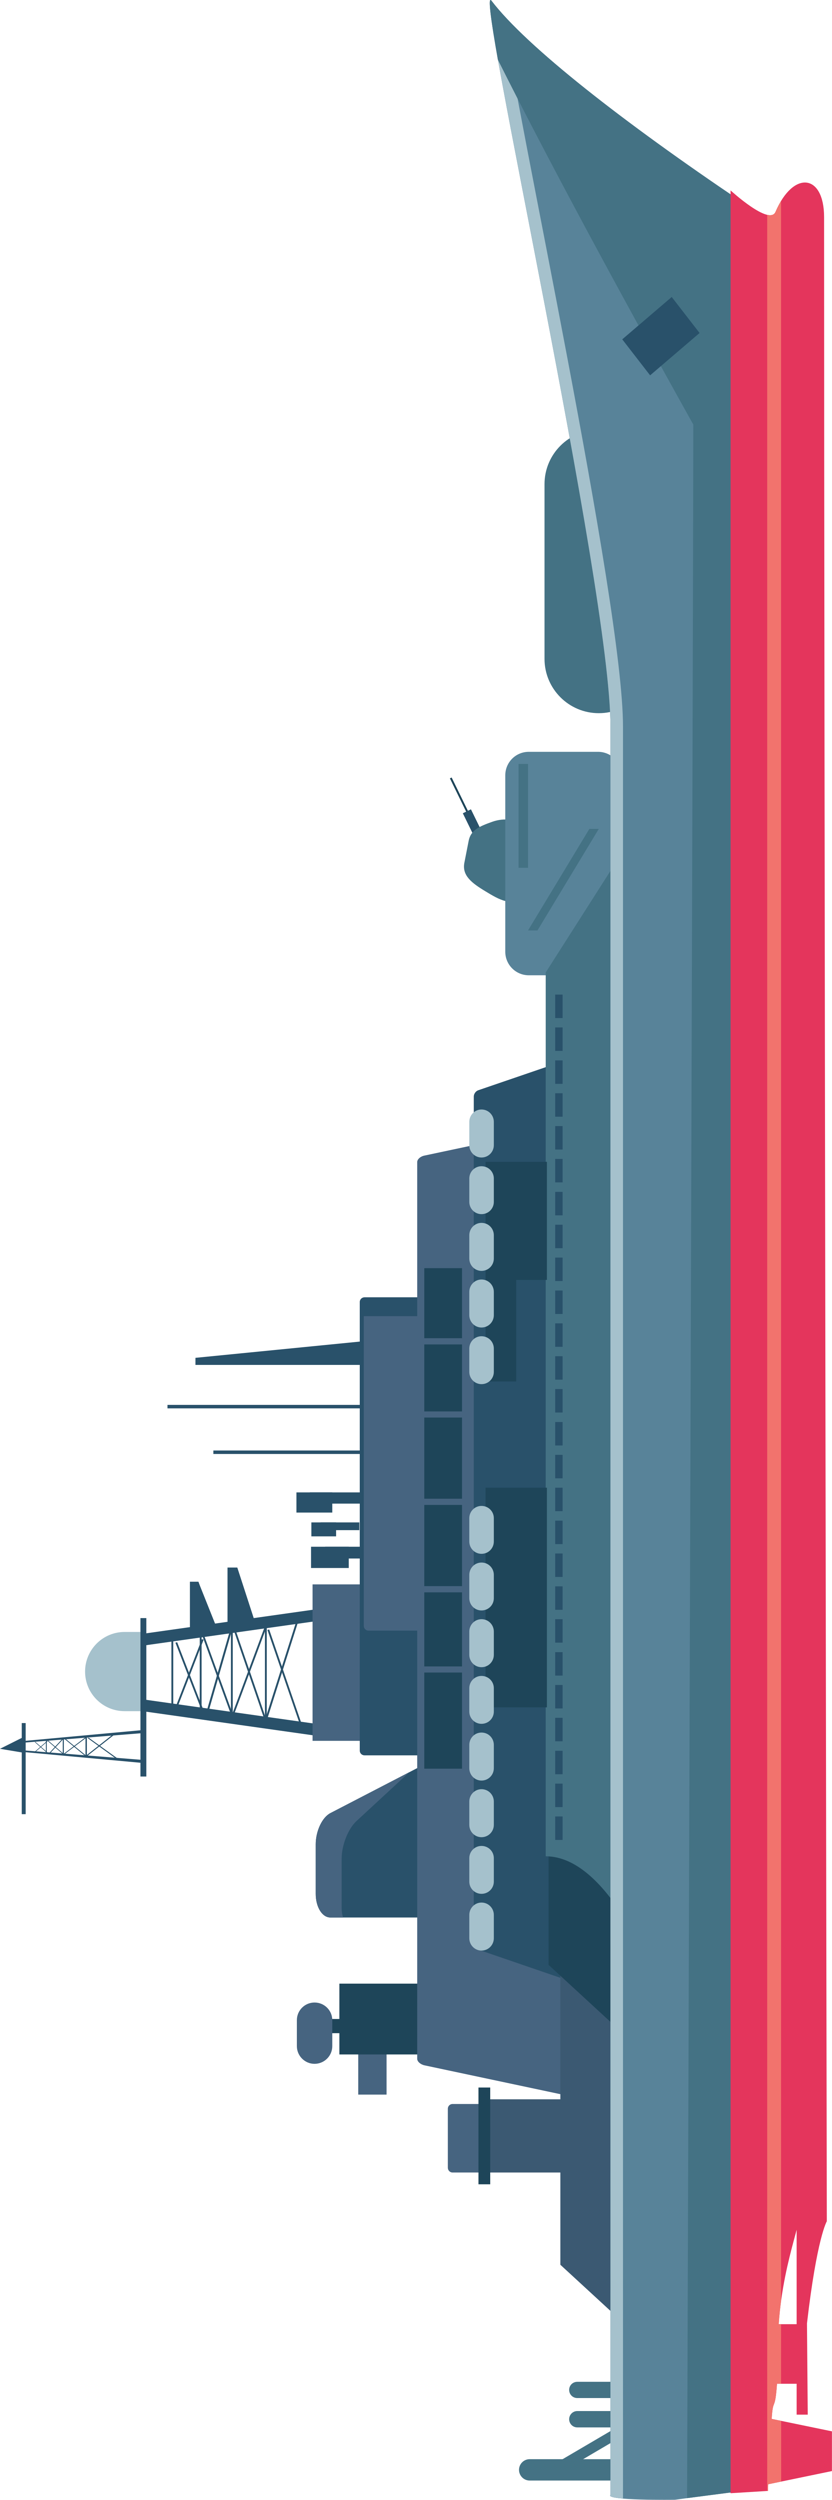 <svg xmlns="http://www.w3.org/2000/svg" viewBox="0 0 76.33 229.1"><g xmlns="http://www.w3.org/2000/svg" transform="matrix(0 -1 1 0 -41.84 307.55)"> <g class="layer" display="inline">  <title>Layer 1</title>  <g id="svg_1266" transform="translate(-433 -145) translate(313.21 62.015)">   <path d="m201.97,185.63c0,0.54 -0.44,0.98 -0.98,0.98l0,0c-0.54,0 -0.98,-0.44 -0.98,-0.98l0,-12.21c0,-0.54 0.44,-0.98 0.98,-0.98l0,0c0.54,0 0.98,0.44 0.98,0.98l0,12.21z" fill="#447284" id="svg_1267" />   <path d="m204.86,181.37c0.13,0.22 0.06,0.52 -0.17,0.65l0,0c-0.23,0.13 -0.52,0.06 -0.65,-0.17l-3.02,-5.14c-0.13,-0.23 -0.05,-0.52 0.17,-0.66l0,0c0.23,-0.13 0.52,-0.05 0.65,0.17l3.02,5.15z" fill="#447284" id="svg_1268" />   <path d="m206.38,187.13c0,0.41 -0.34,0.74 -0.75,0.74l0,0c-0.41,0 -0.75,-0.33 -0.75,-0.74l0,-9.34c0,-0.42 0.34,-0.75 0.75,-0.75l0,0c0.41,0 0.75,0.33 0.75,0.75l0,9.34z" fill="#447284" id="svg_1269" />   <path d="m209.06,187.13c0,0.41 -0.33,0.74 -0.74,0.74l0,0c-0.42,0 -0.75,-0.33 -0.75,-0.74l0,-9.34c0,-0.42 0.33,-0.75 0.75,-0.75l0,0c0.41,0 0.74,0.33 0.74,0.75l0,9.34z" fill="#447284" id="svg_1270" />   <path d="m387.95,179.76c0,2.75 -2.23,4.98 -4.98,4.98l-16.01,0c-2.75,0 -4.98,-2.23 -4.98,-4.98l0,0c0,-2.75 2.23,-4.98 4.98,-4.98l16.01,0c2.75,0 4.98,2.23 4.98,4.98l0,0z" fill="#447284" id="svg_1271" />   <rect fill="#1E4559" height="0.18" id="svg_1272" transform="matrix(0.898 -0.439 0.439 0.898 -37.95 171.872)" width="7.85" x="348.77" y="167.91" />   <rect fill="#29516A" height="0.83" id="svg_1273" transform="matrix(0.898 -0.439 0.439 0.898 -38.169 171.601)" width="2.67" x="350.63" y="167.91" />   <path d="m352.03,169.99c-0.43,-1.21 -0.77,-1.98 -1.75,-2.17l-1.99,-0.39c-1.18,-0.24 -1.87,0.66 -2.64,1.94c-0.76,1.25 -1.46,2.45 -0.44,3.5l6.33,0.2c0.73,-0.78 0.88,-1.97 0.49,-3.08z" fill="#447284" id="svg_1274" />   <path d="m358.44,179.69c0,1.19 -0.96,2.16 -2.16,2.16l-16.16,0c-1.19,0 -2.16,-0.97 -2.16,-2.16l0,-6.35c0,-1.2 0.97,-2.16 2.16,-2.16l16.16,0c1.2,0 2.16,0.96 2.16,2.16l0,6.35z" fill="#588399" id="svg_1275" />   <rect fill="#29516A" height="19.85" id="svg_1276" width="0.32" x="294.09" y="144.4" />   <rect fill="#29516A" height="19.85" id="svg_1277" width="0.32" x="298.27" y="140.19" />   <g id="svg_1278">    <rect fill="#29516A" height="5.41" id="svg_1279" width="1.08" x="284.51" y="154.66" />    <rect fill="#29516A" height="3.46" id="svg_1280" width="1.95" x="283.64" y="153.36" />    <rect fill="#29516A" height="3.55" id="svg_1281" width="0.71" x="287.11" y="154.24" />    <rect fill="#29516A" height="2.27" id="svg_1282" width="1.28" x="286.54" y="153.39" />    <rect fill="#29516A" height="5.14" id="svg_1283" width="1.03" x="289.54" y="153.25" />   </g>   <polygon fill="#29516A" id="svg_1284" points="304.633,160.284 302.253,160.284 302.253,142.756 302.902,142.756  " />   <g id="svg_1285">    <g id="svg_1286">     <rect fill="#29516A" height="0.17" id="svg_1287" width="6.23" x="270.94" y="140.55" />     <rect fill="#29516A" height="0.17" id="svg_1288" width="7.15" x="270.52" y="143.15" />     <rect fill="#29516A" height="0.17" id="svg_1289" width="7.78" x="270.06" y="146.01" />     <rect fill="#29516A" height="0.17" id="svg_1290" width="8.62" x="269.72" y="149.13" />     <polygon fill="#29516A" id="svg_1291" points="277.965,149.358 268.876,152.486 268.917,152.649 278.005,149.522    " />     <polygon fill="#29516A" id="svg_1292" points="278.323,146.136 269.235,149.263 269.275,149.427 278.364,146.299    " />     <polygon fill="#29516A" id="svg_1293" points="277.568,143.333 270.076,146.066 270.116,146.23 277.608,143.497    " />     <polygon fill="#29516A" id="svg_1294" points="276.797,140.917 270.538,143.346 270.578,143.509 276.837,141.08    " />     <polygon fill="#29516A" id="svg_1295" points="270.858,140.917 277.117,143.346 277.077,143.509 270.818,141.08    " />     <polygon fill="#29516A" id="svg_1296" points="270.538,143.789 277.958,145.931 277.901,146.098 270.481,143.957    " />     <polygon fill="#29516A" id="svg_1297" points="270.378,146.176 278.794,149.313 278.723,149.467 270.307,146.329    " />     <polygon fill="#29516A" id="svg_1298" points="269.807,149.162 279.038,152.098 278.956,152.254 269.724,149.318    " />    </g>    <polygon fill="#29516A" id="svg_1299" points="269.249,154.59 268.16,154.59 270.52,137.892 271.609,137.892   " />    <polygon fill="#29516A" id="svg_1300" points="278.877,154.59 279.966,154.59 277.607,137.892 276.518,137.892   " />    <path d="m277.78,137.97l0,-1.71c0,-2.01 -1.63,-3.63 -3.63,-3.63c-2.01,0 -3.63,1.62 -3.63,3.63l0,1.71l7.26,0z" fill="#A5C1CC" id="svg_1301" />    <rect fill="#29516A" height="0.54" id="svg_1302" width="14.52" x="264.53" y="137.71" />   </g>   <rect fill="#466480" height="8.17" id="svg_1303" width="14.34" x="267.8" y="153.5" />   <path d="m308.45,165.19c0,0.24 -0.19,0.44 -0.43,0.44l-41.12,0c-0.24,0 -0.43,-0.2 -0.43,-0.44l0,-6.92c0,-0.24 0.19,-0.44 0.43,-0.44l41.12,0c0.24,0 0.43,0.2 0.43,0.44l0,6.92z" fill="#29516A" id="svg_1304" />   <path d="m306.72,158.2l-28.38,0c-0.24,0 -0.44,0.19 -0.44,0.43l0,6.93c0,0.23 0.2,0.43 0.44,0.43l28.38,0l0,-7.79z" fill="#466480" id="svg_1305" />   <path d="m265.26,163.02c0.9,1.74 0.04,3.32 -2.03,3.32l-7.87,0c-2.07,0 -3.75,-1.58 -3.75,-3.32l0,-7.88c0,-0.77 0.97,-1.35 2.17,-1.35l4.54,0c1.2,0 2.46,0.58 2.86,1.35l4.08,7.88z" fill="#29516A" id="svg_1306" />   <rect fill="#1E4559" height="8.01" id="svg_1307" width="1.3" x="241.01" y="152.49" />   <rect fill="#466480" height="2.6" id="svg_1308" width="9.09" x="235.38" y="157.69" />   <rect fill="#1E4559" height="9.96" id="svg_1309" width="6.49" x="239.06" y="155.96" />   <path d="m234.52,168.72c0,0.24 -0.2,0.44 -0.43,0.44l-5.41,0c-0.24,0 -0.44,-0.2 -0.44,-0.44l0,-2.38c0,-0.24 0.2,-0.43 0.44,-0.43l5.41,0c0.23,0 0.43,0.19 0.43,0.43l0,2.38z" fill="#466480" id="svg_1310" />   <rect fill="#3B5972" height="6.92" id="svg_1311" width="6.71" x="228.24" y="169.59" />   <rect fill="#1E4559" height="1.08" id="svg_1312" width="8.87" x="227.16" y="168.72" />   <path d="m234.4,181.04c-0.09,0.45 0.06,0.81 0.33,0.81l90.04,0c0.28,0 0.42,-0.36 0.33,-0.81l-3.66,-17.26c-0.07,-0.38 -0.34,-0.68 -0.6,-0.68l-82.18,0c-0.25,0 -0.52,0.3 -0.6,0.68l-3.66,17.26z" fill="#466480" id="svg_1313" />   <path d="m245.21,178.78c-0.09,0.26 0.05,0.47 0.31,0.47l85.04,0c0.26,0 0.4,-0.21 0.31,-0.47l-3.45,-10.09c-0.08,-0.22 -0.33,-0.4 -0.57,-0.4l-77.62,0c-0.23,0 -0.49,0.18 -0.56,0.4l-3.46,10.09z" fill="#29516A" id="svg_1314" />   <polygon fill="#3B5972" id="svg_1315" points="286.066,184.645 286.066,184.645 213.057,184.645 212.048,184.645 219.786,176.234    219.786,176.234 286.066,176.234 286.066,176.234  " />   <polygon fill="#1E4559" id="svg_1316" points="313.55,183.563 313.55,183.563 240.541,183.563 239.531,183.563 247.27,175.152    247.27,175.152 313.55,175.152 313.55,175.152  " />   <path d="m354.03,184.98l-8.75,1.68l-99.59,-1.68c0,0 11.53,-4.15 11.53,-10.09l81,0l15.81,10.09z" fill="#447284" id="svg_1317" />   <path d="m360.77,180.83c-28.3,0 -162.07,0 -162.07,0c-0.54,-0.55 -0.45,5.92 -0.45,5.92l0.71,5.38c0,0 191.84,0.63 209.95,0.63c7.2,-10.69 14.15,-19.63 18.37,-22.85c2.17,-1.66 -53.65,10.92 -66.51,10.92z" fill="#588399" id="svg_1318" />   <path d="m360.77,181.98c11.43,0 56.77,-9.93 65.21,-10.98c0.46,-0.41 0.89,-0.78 1.3,-1.09c2.17,-1.66 -53.65,10.92 -66.51,10.92c-28.3,0 -162.07,0 -162.07,0c-0.17,-0.18 -0.28,0.35 -0.34,1.15c18.66,0 136.38,0 162.41,0z" fill="#A5C1CC" id="svg_1319" />   <rect fill="#29516A" height="0.68" id="svg_1320" width="2.15" x="258.72" y="175.76" />   <rect fill="#29516A" height="0.68" id="svg_1321" width="2.15" x="261.73" y="175.76" />   <rect fill="#29516A" height="0.68" id="svg_1322" width="2.15" x="264.74" y="175.76" />   <rect fill="#29516A" height="0.68" id="svg_1323" width="2.15" x="267.76" y="175.76" />   <rect fill="#29516A" height="0.68" id="svg_1324" width="2.15" x="270.77" y="175.76" />   <rect fill="#29516A" height="0.68" id="svg_1325" width="2.15" x="273.78" y="175.76" />   <rect fill="#29516A" height="0.68" id="svg_1326" width="2.15" x="276.8" y="175.76" />   <rect fill="#29516A" height="0.68" id="svg_1327" width="2.15" x="279.81" y="175.76" />   <rect fill="#29516A" height="0.68" id="svg_1328" width="2.15" x="282.82" y="175.76" />   <rect fill="#29516A" height="0.68" id="svg_1329" width="2.15" x="285.83" y="175.76" />   <rect fill="#29516A" height="0.68" id="svg_1330" width="2.15" x="288.85" y="175.76" />   <rect fill="#29516A" height="0.68" id="svg_1331" width="2.15" x="291.86" y="175.76" />   <rect fill="#29516A" height="0.68" id="svg_1332" width="2.15" x="294.87" y="175.76" />   <rect fill="#29516A" height="0.68" id="svg_1333" width="2.15" x="297.89" y="175.76" />   <rect fill="#29516A" height="0.68" id="svg_1334" width="2.15" x="300.9" y="175.76" />   <rect fill="#29516A" height="0.68" id="svg_1335" width="2.15" x="303.91" y="175.76" />   <rect fill="#29516A" height="0.68" id="svg_1336" width="2.15" x="306.92" y="175.76" />   <rect fill="#29516A" height="0.68" id="svg_1337" width="2.15" x="309.94" y="175.76" />   <rect fill="#29516A" height="0.68" id="svg_1338" width="2.15" x="312.95" y="175.76" />   <rect fill="#29516A" height="0.68" id="svg_1339" width="2.15" x="315.96" y="175.76" />   <rect fill="#29516A" height="0.68" id="svg_1340" width="2.15" x="318.98" y="175.76" />   <rect fill="#29516A" height="0.68" id="svg_1341" width="2.15" x="321.99" y="175.76" />   <rect fill="#29516A" height="0.68" id="svg_1342" width="2.15" x="325" y="175.76" />   <rect fill="#29516A" height="0.68" id="svg_1343" width="2.15" x="328.01" y="175.76" />   <rect fill="#29516A" height="0.68" id="svg_1344" width="2.15" x="331.03" y="175.76" />   <rect fill="#29516A" height="0.68" id="svg_1345" width="2.15" x="334.04" y="175.76" />   <path d="m421.87,170.5c-8.78,4.4 -20.61,10.77 -33.44,17.93c-14.57,0 -141.09,-0.41 -190.03,-0.57l0.55,4.27c0,0 191.85,0.63 209.96,0.63c7.2,-10.69 14.15,-19.63 18.37,-22.85c0.46,-0.35 -1.67,-0.07 -5.41,0.59z" fill="#447284" id="svg_1346" />   <polygon fill="#29516A" id="svg_1347" points="400.122,186.45 396.823,189.006 392.942,184.468 396.241,181.912  " />   <path d="m409.89,191.85l-211.04,0l0.21,3.44c0.16,0 0.38,0 0.61,0.01l1.21,5.85l3.64,0l1.14,-5.53c2.05,0.13 0.55,0.3 3.22,0.49l0,1.8l-2.83,0l0,1.02l8.36,-0.07c7.86,0.91 9.36,1.82 9.36,1.82s134.83,-0.25 183.67,-0.25c3.97,0 4.31,-2.82 0.48,-4.46c-1.29,-0.56 1.97,-4.12 1.97,-4.12zm-195.55,4.41c6.54,0.48 10.42,2.67 10.43,1.65l-10.43,0l0,-1.65z" fill="#E4355C" id="svg_1348" />   <g id="svg_1349">    <path d="m199.06,195.29l-0.01,-0.08l208.6,0c-0.08,0.35 -0.02,0.63 0.27,0.76c0.38,0.16 0.7,0.33 1,0.51l-192.47,0c-0.67,-0.09 -1.37,-0.16 -2.11,-0.21l0,0.21l-5.46,0l0,-0.37c-2.67,-0.19 -1.17,-0.36 -3.23,-0.49l-0.17,0.87l-5.56,0l-0.25,-1.19c-0.23,-0.01 -0.45,-0.01 -0.61,-0.01z" fill="#F2736D" id="svg_1350" />   </g>   <rect fill="#1E4559" height="5.63" id="svg_1351" width="20.13" x="270.87" y="169.37" />   <polygon fill="#1E4559" id="svg_1352" points="300.738,169.373 300.738,172.186 310.043,172.186 310.043,175 320.863,175 320.863,169.373     " />   <path d="m252.98,169c0,0.63 -0.51,1.13 -1.13,1.13l-2.14,0c-0.62,0 -1.13,-0.5 -1.13,-1.13l0,0c0,-0.62 0.51,-1.12 1.13,-1.12l2.14,0c0.62,0 1.13,0.5 1.13,1.12l0,0z" fill="#A5C1CC" id="svg_1353" />   <path d="m258.17,169c0,0.63 -0.5,1.13 -1.12,1.13l-2.15,0c-0.62,0 -1.12,-0.5 -1.12,-1.13l0,0c0,-0.62 0.5,-1.12 1.12,-1.12l2.15,0c0.62,0 1.12,0.5 1.12,1.12l0,0z" fill="#A5C1CC" id="svg_1354" />   <path d="m263.37,169c0,0.63 -0.51,1.13 -1.13,1.13l-2.14,0c-0.62,0 -1.13,-0.5 -1.13,-1.13l0,0c0,-0.62 0.5,-1.12 1.13,-1.12l2.14,0c0.62,0 1.13,0.5 1.13,1.12l0,0z" fill="#A5C1CC" id="svg_1355" />   <path d="m268.56,169c0,0.63 -0.5,1.13 -1.13,1.13l-2.14,0c-0.62,0 -1.13,-0.5 -1.13,-1.13l0,0c0,-0.62 0.51,-1.12 1.13,-1.12l2.14,0c0.63,0 1.13,0.5 1.13,1.12l0,0z" fill="#A5C1CC" id="svg_1356" />   <path d="m273.75,169c0,0.63 -0.5,1.13 -1.12,1.13l-2.15,0c-0.62,0 -1.12,-0.5 -1.12,-1.13l0,0c0,-0.62 0.5,-1.12 1.12,-1.12l2.15,0c0.62,0 1.12,0.5 1.12,1.12l0,0z" fill="#A5C1CC" id="svg_1357" />   <path d="m278.95,169c0,0.63 -0.51,1.13 -1.13,1.13l-2.14,0c-0.62,0 -1.13,-0.5 -1.13,-1.13l0,0c0,-0.62 0.51,-1.12 1.13,-1.12l2.14,0c0.62,0 1.13,0.5 1.13,1.12l0,0z" fill="#A5C1CC" id="svg_1358" />   <path d="m284.14,169c0,0.63 -0.5,1.13 -1.13,1.13l-2.14,0c-0.62,0 -1.12,-0.5 -1.12,-1.13l0,0c0,-0.62 0.5,-1.12 1.12,-1.12l2.14,0c0.63,0 1.13,0.5 1.13,1.12l0,0z" fill="#A5C1CC" id="svg_1359" />   <path d="m289.33,169c0,0.63 -0.5,1.13 -1.12,1.13l-2.14,0c-0.63,0 -1.13,-0.5 -1.13,-1.13l0,0c0,-0.62 0.5,-1.12 1.13,-1.12l2.14,0c0.62,0 1.12,0.5 1.12,1.12l0,0z" fill="#A5C1CC" id="svg_1360" />   <path d="m304.88,169c0,0.63 -0.5,1.13 -1.13,1.13l-2.14,0c-0.62,0 -1.12,-0.5 -1.12,-1.13l0,0c0,-0.62 0.5,-1.12 1.12,-1.12l2.14,0c0.63,0 1.13,0.5 1.13,1.12l0,0z" fill="#A5C1CC" id="svg_1361" />   <path d="m310.08,169c0,0.63 -0.51,1.13 -1.13,1.13l-2.14,0c-0.62,0 -1.13,-0.5 -1.13,-1.13l0,0c0,-0.62 0.51,-1.12 1.13,-1.12l2.14,0c0.62,0 1.13,0.5 1.13,1.12l0,0z" fill="#A5C1CC" id="svg_1362" />   <path d="m315.27,169c0,0.63 -0.5,1.13 -1.13,1.13l-2.14,0c-0.62,0 -1.13,-0.5 -1.13,-1.13l0,0c0,-0.62 0.51,-1.12 1.13,-1.12l2.14,0c0.62,0 1.13,0.5 1.13,1.12l0,0z" fill="#A5C1CC" id="svg_1363" />   <path d="m320.46,169c0,0.63 -0.5,1.13 -1.12,1.13l-2.15,0c-0.62,0 -1.12,-0.5 -1.12,-1.13l0,0c0,-0.62 0.5,-1.12 1.12,-1.12l2.15,0c0.62,0 1.12,0.5 1.12,1.12l0,0z" fill="#A5C1CC" id="svg_1364" />   <path d="m325.66,169c0,0.63 -0.51,1.13 -1.13,1.13l-2.14,0c-0.62,0 -1.13,-0.5 -1.13,-1.13l0,0c0,-0.62 0.51,-1.12 1.13,-1.12l2.14,0c0.62,0 1.13,0.5 1.13,1.12l0,0z" fill="#A5C1CC" id="svg_1365" />   <rect fill="#1E4559" height="3.46" id="svg_1366" width="6.79" x="274.62" y="163.75" />   <rect fill="#1E4559" height="3.46" id="svg_1367" width="7.44" x="281.98" y="163.75" />   <rect fill="#1E4559" height="3.46" id="svg_1368" width="7.44" x="289.99" y="163.75" />   <rect fill="#1E4559" height="3.46" id="svg_1369" width="6.14" x="297.99" y="163.75" />   <rect fill="#1E4559" height="3.46" id="svg_1370" width="6.42" x="304.7" y="163.75" />   <rect fill="#1E4559" height="3.46" id="svg_1371" width="8.81" x="265.25" y="163.75" />   <path d="m243.82,153.68c0,0.9 -0.72,1.63 -1.62,1.63l-2.38,0c-0.89,0 -1.62,-0.73 -1.62,-1.63l0,0c0,-0.89 0.73,-1.62 1.62,-1.62l2.38,0c0.9,0 1.62,0.73 1.62,1.62l0,0z" fill="#466480" id="svg_1372" />   <g id="svg_1373">    <path d="m252.48,156.17l4.54,0c1.2,0 2.7,0.58 3.42,1.35l4.49,4.86l-3.75,-7.24c-0.39,-0.77 -1.66,-1.35 -2.86,-1.35l-4.54,0c-1.2,0 -2.17,0.58 -2.17,1.35l0,1.16c0.25,-0.08 0.54,-0.13 0.87,-0.13z" fill="#466480" id="svg_1374" />   </g>   <polygon fill="#29516A" id="svg_1375" points="267.863,129.033 266.708,129.033 266.705,129.116 267.867,129.116  " />   <polygon fill="#29516A" id="svg_1376" points="267.952,130.582 266.567,130.582 266.563,130.683 267.957,130.683  " />   <polygon fill="#29516A" id="svg_1377" points="268.137,132.668 266.412,132.668 266.406,132.796 268.143,132.796  " />   <polygon fill="#29516A" id="svg_1378" points="268.068,132.844 266.083,135.588 266.083,135.753 268.082,132.97  " />   <polygon fill="#29516A" id="svg_1379" points="268.042,130.655 266.309,132.771 266.311,132.896 268.054,130.754  " />   <polygon fill="#29516A" id="svg_1380" points="267.85,129.122 266.57,130.613 266.573,130.711 267.86,129.204  " />   <polygon fill="#29516A" id="svg_1381" points="267.693,128.007 266.707,129.128 266.711,129.21 267.701,128.077  " />   <polygon fill="#29516A" id="svg_1382" points="266.797,128.007 267.777,129.128 267.773,129.21 266.789,128.077  " />   <polygon fill="#29516A" id="svg_1383" points="266.699,129.352 267.972,130.532 267.966,130.632 266.686,129.438  " />   <polygon fill="#29516A" id="svg_1384" points="266.621,130.679 268.234,132.809 268.226,132.927 266.605,130.772  " />   <polygon fill="#29516A" id="svg_1385" points="266.428,132.694 268.409,135.206 268.399,135.358 266.406,132.813  " />   <polygon fill="#29516A" id="svg_1386" points="266.05,137.927 265.772,137.927 266.791,126.821 266.941,126.821  " />   <polygon fill="#29516A" id="svg_1387" points="268.511,137.927 268.79,137.927 267.771,126.821 267.62,126.821  " />   <rect fill="#29516A" height="0.36" id="svg_1388" width="8.35" x="261.08" y="126.82" />   <polygon fill="#29516A" id="svg_1389" points="268.16,127.002 266.708,127.002 267.071,124.824  " />   <polygon fill="#29516A" id="svg_1390" points="282.385,142.248 277.417,142.248 277.961,144.789 282.045,143.156 282.385,143.03  " />   <polygon fill="#29516A" id="svg_1391" points="283.683,145.697 277.961,145.697 278.632,148.238 283.658,146.604 283.683,146.596  " />   <rect fill="#29516A" height="3.29" id="svg_1392" width="1.85" x="288.72" y="152.02" />   <polygon fill="#447284" id="svg_1393" points="351.376,179.76 342.071,174.134 342.071,173.268 351.376,178.895  " />   <rect fill="#447284" height="0.87" id="svg_1394" width="9.52" x="347.81" y="172.4" />  </g> </g></g></svg>